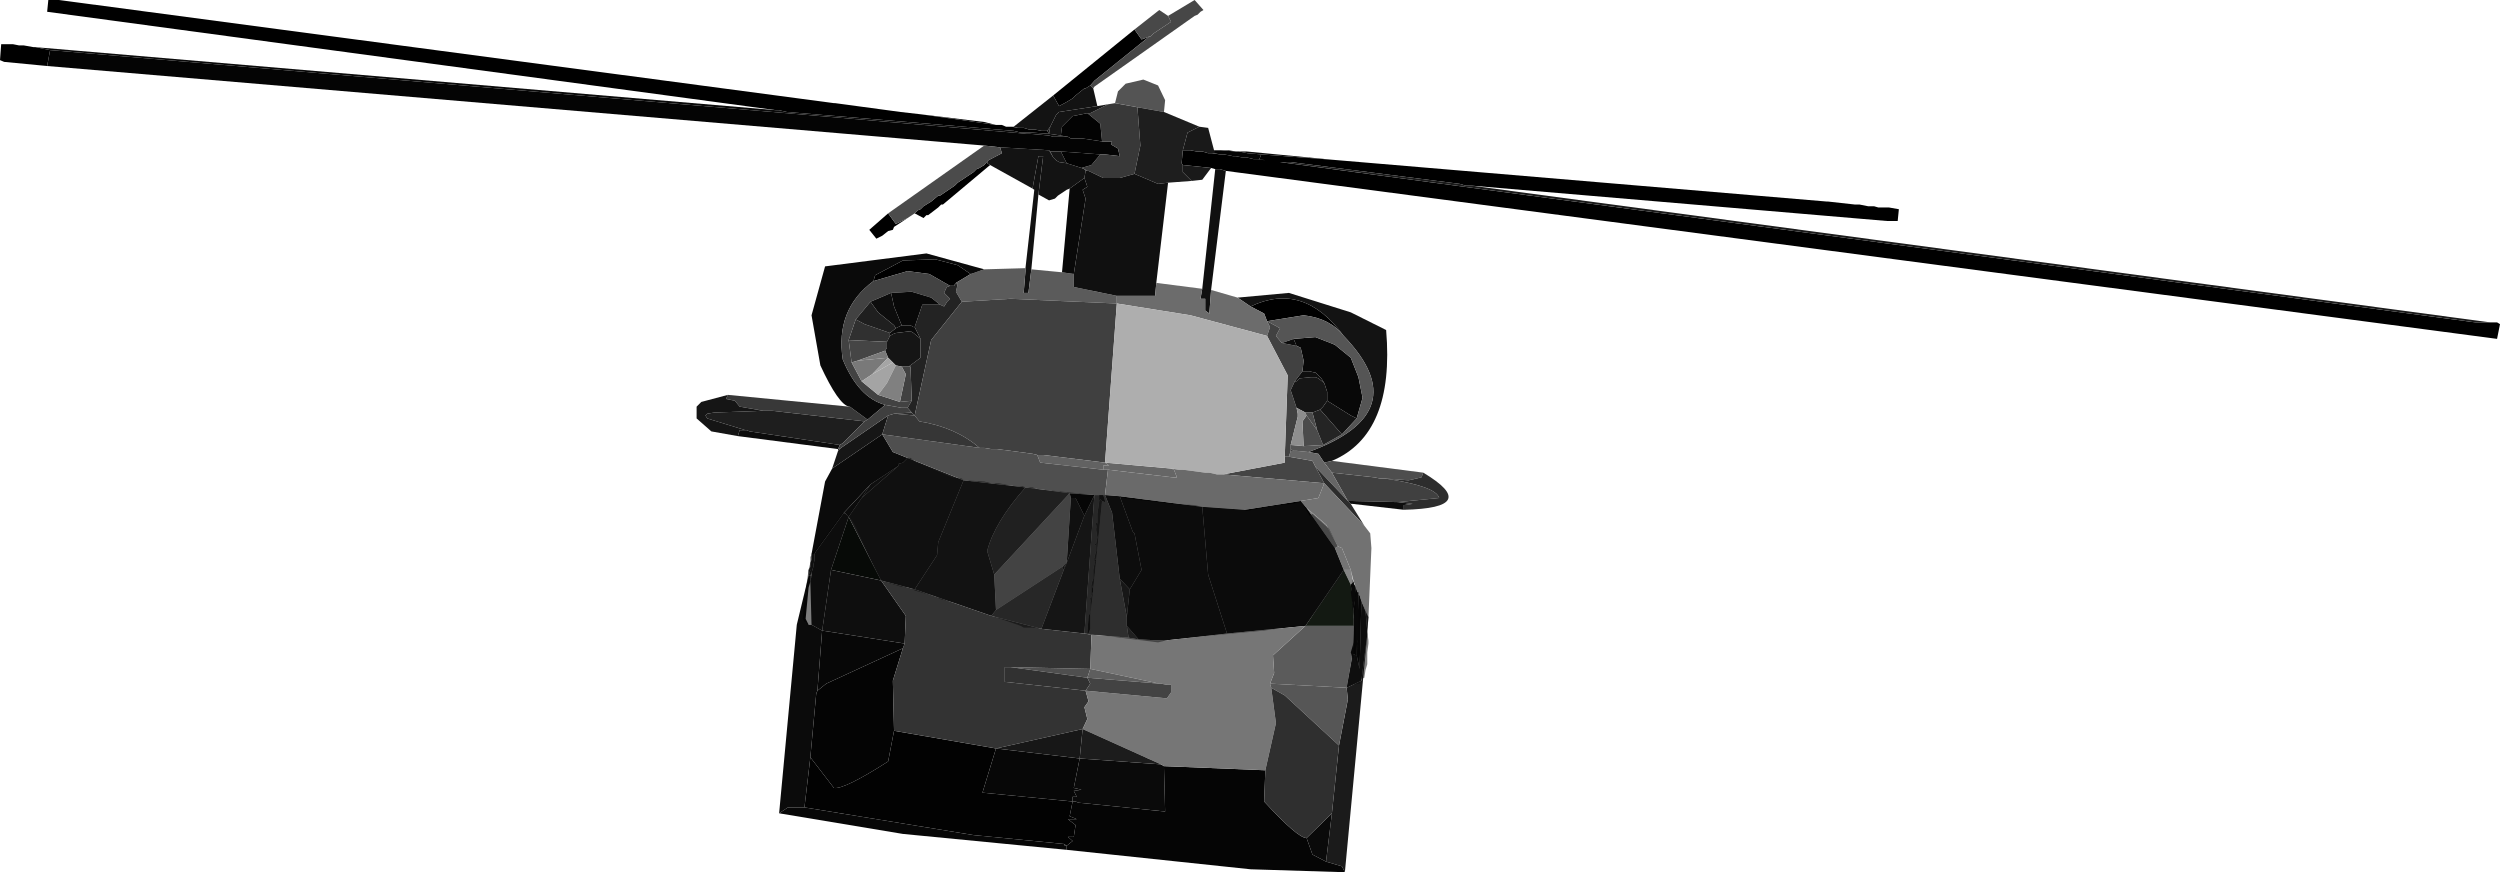 <?xml version="1.0" encoding="UTF-8" standalone="no"?>
<svg xmlns:xlink="http://www.w3.org/1999/xlink" height="74.0px" width="212.1px" xmlns="http://www.w3.org/2000/svg">
  <g transform="matrix(1.0, 0.0, 0.0, 1.0, 139.0, 51.5)">
    <path d="M-26.0 -37.95 L16.0 -34.4 16.1 -34.4 18.35 -34.15 18.75 -34.15 19.5 -34.0 20.0 -34.0 20.35 -33.9 21.25 -33.9 22.1 -33.75 22.0 -32.75 21.1 -32.75 -14.15 -35.75 -14.65 -35.75 -15.15 -35.9 -29.5 -37.75 -30.4 -37.75 71.0 -24.15 72.25 -24.15 72.85 -24.15 73.1 -24.0 72.85 -22.75 -35.0 -37.0 -35.5 -37.15 -35.9 -37.15 -36.25 -37.25 -38.65 -37.5 -38.75 -37.65 -38.65 -38.75 -38.0 -38.75 -37.5 -38.65 -37.0 -38.65 -36.5 -38.5 -36.15 -38.5 -35.5 -38.4 -35.15 -38.4 -34.4 -38.25 -34.15 -38.25 -33.65 -38.15 -33.25 -38.15 -32.65 -38.0 -32.25 -38.0 -31.65 -37.9 -32.15 -38.0 -32.0 -38.4 -26.0 -37.95 M-55.0 -37.5 L-59.0 -34.15 -59.15 -34.15 -59.4 -33.9 -60.25 -33.25 -60.4 -33.25 -60.65 -33.0 -61.4 -33.4 -61.15 -33.65 -60.9 -33.75 -60.65 -34.0 -60.0 -34.4 -59.4 -34.9 -59.25 -34.9 -58.0 -35.75 -57.75 -36.0 -56.4 -36.9 -56.15 -37.15 -55.9 -37.25 -55.5 -37.5 -55.15 -37.9 -55.25 -37.65 -55.0 -37.5 M-62.0 -33.0 L-63.15 -32.25 -63.25 -32.0 -63.65 -31.9 -64.15 -31.5 -64.65 -31.25 -65.25 -32.0 -63.65 -33.4 -63.0 -32.5 -62.0 -33.0 M-135.0 -45.9 L-138.65 -46.25 -139.0 -46.4 -138.9 -47.75 -137.9 -47.75 -137.4 -47.65 -137.0 -47.65 -136.15 -47.5 -136.0 -47.5 -134.75 -47.25 -135.0 -45.9 M-73.15 -42.15 L-135.0 -50.5 -134.9 -51.5 -134.0 -51.5 -68.25 -42.75 -68.15 -42.75 -62.6 -42.0 -60.85 -41.8 -54.5 -40.9 -54.0 -40.9 -53.65 -40.75 -53.15 -40.75 -52.65 -40.65 -52.15 -40.65 -51.65 -40.5 -51.15 -40.5 -50.65 -40.4 -50.15 -40.4 -50.0 -40.15 -51.4 -40.25 -52.4 -40.25 -53.0 -40.4 -72.25 -42.0 -72.9 -42.15 -73.15 -42.15 M-49.65 -43.4 L-42.75 -49.0 -42.15 -48.15 -41.5 -48.4 -46.15 -44.65 -46.5 -44.25 -46.9 -44.0 -47.0 -44.0 -47.75 -43.4 -48.0 -43.15 Q-48.55 -42.8 -49.15 -42.5 L-49.65 -43.4 M-25.0 -23.0 Q-26.15 -24.5 -28.4 -24.75 L-31.5 -24.25 -31.75 -24.9 -32.9 -25.5 Q-28.4 -27.65 -25.0 -23.0 M-58.0 -27.4 L-58.0 -27.25 -58.4 -27.25 -60.15 -28.25 -62.0 -28.5 -64.9 -27.65 -64.75 -28.15 -62.4 -29.4 -59.65 -29.5 -57.75 -29.0 -56.65 -28.25 -57.9 -27.5 -58.0 -27.4" fill="#000000" fill-rule="evenodd" stroke="none"/>
    <path d="M-60.85 -41.8 L-55.5 -41.15 -54.5 -40.9 -60.85 -41.8 M-53.15 -40.75 L-53.0 -40.75 -52.65 -40.65 -53.15 -40.75 M-48.25 -9.65 L-46.15 -9.5 -47.0 -7.75 -47.75 -9.25 -48.15 -9.25 -48.25 -9.65 M-44.0 -2.4 L-44.65 -8.0 -45.25 -9.5 -44.0 -9.4 -42.9 -6.4 -42.75 -6.25 -42.15 -3.15 -43.15 -1.5 -44.0 -2.4" fill="#060606" fill-rule="evenodd" stroke="none"/>
    <path d="M-39.9 -50.15 L-37.65 -51.5 -36.9 -50.65 -37.15 -50.5 -37.4 -50.25 -37.65 -50.15 -46.15 -44.15 -46.25 -44.0 -46.5 -44.25 -46.15 -44.65 -41.5 -48.4 -41.4 -48.4 -41.15 -48.65 -39.65 -49.65 -39.9 -50.15" fill="#474747" fill-rule="evenodd" stroke="none"/>
    <path d="M-42.75 -49.0 L-40.65 -50.65 -39.9 -50.15 -39.65 -49.65 -41.15 -48.65 -41.4 -48.4 -41.5 -48.4 -42.15 -48.15 -42.75 -49.0" fill="#484848" fill-rule="evenodd" stroke="none"/>
    <path d="M-34.0 -26.25 L-29.65 -26.65 -24.4 -25.0 -21.4 -23.5 Q-20.65 -14.65 -26.0 -12.4 L-26.65 -12.25 -27.15 -13.0 -28.0 -13.15 Q-18.75 -16.5 -25.0 -23.0 -28.4 -27.65 -32.9 -25.5 L-34.0 -26.25 M-51.4 -35.5 L-55.0 -37.5 -55.25 -37.65 -55.15 -37.9 -54.0 -38.5 -54.15 -39.0 -50.0 -38.75 -49.65 -38.15 -49.4 -37.9 -49.15 -37.75 -48.5 -37.65 -47.25 -37.25 -47.0 -37.15 -46.9 -37.0 -47.0 -36.4 -48.25 -35.5 -48.5 -35.4 -49.25 -34.9 -49.5 -34.65 -50.0 -34.5 -50.9 -35.0 -50.5 -38.25 -50.9 -38.25 -51.4 -35.5 M-53.0 -40.75 L-49.65 -43.4 -49.15 -42.5 Q-48.55 -42.8 -48.0 -43.15 L-47.75 -43.4 -47.0 -44.0 -46.9 -44.0 -46.5 -44.25 -46.25 -44.0 -45.9 -42.5 -49.15 -42.0 -49.4 -41.75 -49.9 -40.75 -50.15 -40.4 -50.65 -40.4 -51.15 -40.5 -51.65 -40.5 -52.15 -40.65 -52.65 -40.65 -53.0 -40.75 M-23.9 -16.0 L-25.15 -14.65 -27.0 -16.75 -26.75 -17.0 -26.4 -17.5 -24.4 -16.25 -23.9 -16.0" fill="#131313" fill-rule="evenodd" stroke="none"/>
    <path d="M-14.15 -35.75 L72.25 -24.15 71.0 -24.15 -30.4 -37.75 -29.5 -37.75 -15.15 -35.9 -14.65 -35.75 -14.15 -35.75 M-23.0 2.35 L-24.9 22.5 -25.15 22.0 -26.5 21.6 -26.0 17.5 -25.4 11.75 -24.65 7.85 -24.75 6.85 -23.5 6.25 -23.0 2.35 M-32.15 -38.0 L-31.65 -37.9 -32.25 -38.0 -32.15 -38.0 M-35.5 -38.4 L-36.15 -38.5 -36.0 -38.5 -35.5 -38.4 M-57.75 -27.4 L-58.0 -27.4 -57.9 -27.5 -57.75 -27.4 M-70.15 -2.9 L-70.0 -3.4 -70.0 -3.5 -69.9 -4.0 -69.9 -4.5 -69.75 -4.75 -67.4 -8.0 -67.25 -7.9 -67.0 -7.65 -68.5 -3.15 -69.25 2.0 -70.15 1.5 -70.25 -2.15 -70.15 -2.65 -70.15 -2.9 M-62.0 -12.65 L-57.25 -10.75 -59.4 -5.5 -59.5 -4.4 -61.4 -1.5 -64.25 -2.25 -67.0 -7.65 -65.9 -9.25 -62.75 -12.0 -62.75 -12.15 -62.4 -12.25 -62.0 -12.65 M-48.9 -3.4 L-48.75 -3.5 -48.65 -3.4 -48.9 -3.4 M-48.5 -3.75 L-48.15 -9.25 -47.75 -9.25 -47.0 -7.75 -48.5 -3.75 M-43.4 0.85 L-44.0 -2.4 -43.15 -1.5 -43.4 0.85" fill="#1b1b1b" fill-rule="evenodd" stroke="none"/>
    <path d="M-72.9 17.5 L-71.4 1.5 -70.4 -2.65 -70.25 -2.65 -70.25 -2.15 -70.4 -1.65 -70.65 1.0 -70.4 1.5 -70.15 1.5 -69.25 2.0 -69.65 7.1 -69.75 7.35 -70.25 12.75 -70.75 17.0 -72.15 17.0 -72.9 17.5 M-70.15 -4.5 L-69.0 -10.65 -68.4 -11.75 -64.15 -14.65 -63.25 -13.15 -62.0 -12.65 -62.4 -12.25 -62.75 -12.15 -62.75 -12.0 -65.15 -10.4 -67.4 -8.0 -69.75 -4.75 -69.9 -4.5 -70.15 -4.5 M-136.0 -47.5 L-73.15 -42.15 -72.9 -42.15 -72.25 -42.0 -53.0 -40.4 -52.4 -40.25 -51.4 -40.25 -50.0 -40.15 -49.0 -40.0 -48.4 -39.9 -49.65 -39.9 -50.0 -40.0 -51.65 -40.15 -51.9 -40.15 -134.75 -47.25 -136.0 -47.5 M-35.4 -38.75 L-34.75 -38.75 -34.15 -38.65 -35.4 -38.75 M-33.9 -38.65 L-33.25 -38.65 -26.0 -37.95 -32.0 -38.4 -33.15 -38.5 -33.9 -38.65" fill="#0b0b0b" fill-rule="evenodd" stroke="none"/>
    <path d="M-55.5 -39.15 L-135.0 -45.9 -134.75 -47.25 -51.9 -40.15 -51.65 -40.15 -50.0 -40.0 -49.65 -39.9 -48.4 -39.9 -48.15 -39.75 -47.15 -39.75 -45.5 -39.5 -44.65 -39.5 -44.75 -39.25 -44.15 -38.9 -44.0 -38.25 -45.25 -38.4 -45.65 -38.4 -49.0 -38.65 -49.9 -38.65 -50.0 -38.75 -54.15 -39.0 -55.5 -39.15 M-36.0 -38.75 L-35.4 -38.75 -34.15 -38.65 -33.9 -38.65 -33.15 -38.5 -32.0 -38.4 -32.15 -38.0 -32.25 -38.0 -32.65 -38.0 -33.25 -38.15 -33.65 -38.15 -34.15 -38.25 -34.4 -38.25 -35.15 -38.4 -35.5 -38.4 -36.0 -38.5 -36.0 -38.75 M-63.15 10.5 L-63.65 13.1 Q-67.4 15.5 -68.25 15.35 L-70.25 12.75 -69.75 7.35 -69.65 7.1 -68.9 6.5 -62.4 3.5 -63.25 6.25 -63.15 10.5" fill="#040404" fill-rule="evenodd" stroke="none"/>
    <path d="M-77.25 -18.0 L-66.95 -17.0 -66.9 -17.0 -65.4 -15.9 -65.65 -15.75 -73.5 -16.65 -74.25 -16.65 -76.25 -17.0 -76.65 -17.5 -77.4 -17.65 -77.25 -18.0 M-45.0 -42.65 L-44.4 -42.75 -42.5 -42.4 -42.25 -39.15 -42.75 -36.75 -44.0 -36.4 -45.4 -36.4 -46.65 -37.0 -46.75 -37.0 -47.0 -37.15 -47.25 -37.25 -46.4 -37.5 -45.65 -38.4 -45.25 -38.4 -44.0 -38.25 -44.15 -38.9 -44.75 -39.25 -44.65 -39.5 -45.5 -39.5 -45.65 -41.0 -46.75 -41.9 -46.5 -41.9 -45.0 -42.65" fill="#383838" fill-rule="evenodd" stroke="none"/>
    <path d="M-44.4 -42.75 L-44.15 -43.75 -43.5 -44.4 -42.0 -44.75 -40.75 -44.25 -40.15 -43.0 -40.25 -42.0 -42.5 -42.4 -44.4 -42.75" fill="#545454" fill-rule="evenodd" stroke="none"/>
    <path d="M-40.25 -42.0 L-37.25 -40.75 -38.25 -40.25 -38.65 -38.75 -38.75 -37.65 -38.65 -37.5 -38.65 -36.9 -37.9 -36.15 -39.9 -36.0 -40.75 -35.9 -42.75 -36.75 -42.25 -39.15 -42.5 -42.4 -40.25 -42.0 M-65.65 -15.75 L-67.5 -13.9 -67.75 -13.75 -75.4 -14.9 -75.65 -15.0 -75.75 -15.0 -79.0 -16.0 -79.15 -16.25 -79.0 -16.4 -78.4 -16.5 -74.25 -16.65 -73.5 -16.65 -65.65 -15.75 M-57.25 -10.75 L-52.0 -10.15 Q-54.65 -7.15 -55.25 -4.75 L-54.65 -2.75 -54.5 0.25 -54.9 0.75 -61.4 -1.5 -59.5 -4.4 -59.4 -5.5 -57.25 -10.75" fill="#1e1e1e" fill-rule="evenodd" stroke="none"/>
    <path d="M-45.9 -42.5 L-45.0 -42.65 -46.5 -41.9 -46.75 -41.9 -48.0 -41.65 -48.9 -40.75 -49.0 -40.0 -50.0 -40.15 -49.9 -40.75 -49.4 -41.75 -49.15 -42.0 -45.9 -42.5 M-49.65 -38.15 L-49.9 -38.65 -49.0 -38.65 -48.5 -37.65 -49.15 -37.75 -49.4 -37.9 -49.65 -38.15" fill="#141414" fill-rule="evenodd" stroke="none"/>
    <path d="M-49.9 -40.75 L-50.0 -40.15 -50.15 -40.4 -49.9 -40.75 M-50.0 -38.75 L-49.9 -38.65 -49.65 -38.15 -50.0 -38.75" fill="#1a1a1a" fill-rule="evenodd" stroke="none"/>
    <path d="M-48.4 -39.9 L-49.0 -40.0 -48.9 -40.75 -48.0 -41.65 -46.75 -41.9 -45.65 -41.0 -45.5 -39.5 -47.15 -39.75 -48.15 -39.75 -48.4 -39.9 M-45.65 -38.4 L-46.4 -37.5 -47.25 -37.25 -48.5 -37.65 -49.0 -38.65 -45.65 -38.4" fill="#030303" fill-rule="evenodd" stroke="none"/>
    <path d="M-61.4 -33.4 L-62.0 -33.0 -63.0 -32.5 -63.65 -33.4 -55.5 -39.15 -54.15 -39.0 -54.0 -38.5 -55.15 -37.9 -55.5 -37.5 -55.9 -37.25 -56.15 -37.15 -56.4 -36.9 -57.75 -36.0 -58.0 -35.75 -59.25 -34.9 -59.4 -34.9 -60.0 -34.4 -60.65 -34.0 -60.9 -33.75 -61.15 -33.65 -61.4 -33.4 M-26.75 -13.75 L-28.4 -13.65 -28.5 -15.75 -28.15 -16.25 -27.25 -15.0 -26.75 -13.75" fill="#4b4b4b" fill-rule="evenodd" stroke="none"/>
    <path d="M-37.25 -40.75 L-36.5 -40.65 -36.0 -38.75 -36.0 -38.5 -36.15 -38.5 -36.5 -38.5 -37.0 -38.65 -37.5 -38.65 -38.0 -38.75 -38.65 -38.75 -38.25 -40.25 -37.25 -40.75 M-38.65 -37.5 L-36.25 -37.25 -37.0 -36.25 -37.9 -36.15 -38.65 -36.9 -38.65 -37.5" fill="#191919" fill-rule="evenodd" stroke="none"/>
    <path d="M-52.0 -28.75 L-51.25 -35.4 -51.4 -35.5 -50.9 -38.25 -50.5 -38.25 -50.9 -35.0 -51.5 -28.65 -51.75 -26.65 -52.15 -26.65 -52.0 -28.5 -52.0 -28.75" fill="#111111" fill-rule="evenodd" stroke="none"/>
    <path d="M-55.5 -28.65 L-52.0 -28.75 -52.0 -28.5 -52.15 -26.65 -51.75 -26.65 -51.5 -28.65 -48.9 -28.4 -47.9 -28.25 -47.9 -27.15 -44.25 -26.4 -44.25 -25.75 -53.25 -26.15 -57.4 -25.9 -57.9 -26.75 -57.75 -27.4 -57.9 -27.5 -56.65 -28.25 -55.5 -28.65 M-24.2 3.3 L-24.25 3.85 -24.25 4.0 -24.75 6.85 -31.25 6.5 -30.9 5.6 -31.0 4.1 -28.25 1.6 -24.15 1.6 -24.2 3.3" fill="#5b5b5b" fill-rule="evenodd" stroke="none"/>
    <path d="M-47.0 -37.15 L-46.75 -37.0 -46.9 -37.0 -47.0 -37.15 M-63.5 -23.25 L-63.5 -23.0 -63.75 -22.5 -67.0 -22.65 -66.4 -24.4 -65.65 -24.0 -63.5 -23.25" fill="#303030" fill-rule="evenodd" stroke="none"/>
    <path d="M-35.0 -37.0 L-36.25 -26.9 -36.4 -24.9 -36.75 -25.15 -36.75 -26.15 -37.15 -26.15 -37.0 -27.0 -35.9 -37.15 -35.5 -37.15 -35.0 -37.0 M-46.75 -37.0 L-46.65 -37.0 -45.4 -36.4 -44.0 -36.4 -42.75 -36.75 -40.75 -35.9 -39.9 -36.0 -40.9 -27.5 -41.0 -26.4 -44.25 -26.4 -47.9 -27.15 -47.9 -28.25 -46.9 -34.65 -47.15 -35.4 -46.75 -35.65 -47.0 -36.4 -46.9 -37.0 -46.75 -37.0" fill="#101010" fill-rule="evenodd" stroke="none"/>
    <path d="M-48.9 -28.4 L-48.25 -35.5 -47.0 -36.4 -46.75 -35.65 -47.15 -35.4 -46.9 -34.65 -47.9 -28.25 -48.9 -28.4" fill="#090909" fill-rule="evenodd" stroke="none"/>
    <path d="M-36.25 -26.9 L-34.0 -26.25 -32.9 -25.5 -31.75 -24.9 -31.5 -24.25 -31.25 -23.75 -31.5 -23.0 -38.0 -24.75 -44.25 -25.75 -44.25 -26.4 -41.0 -26.4 -40.9 -27.5 -37.0 -27.0 -37.15 -26.15 -36.75 -26.15 -36.75 -25.15 -36.4 -24.9 -36.25 -26.9" fill="#6c6c6c" fill-rule="evenodd" stroke="none"/>
    <path d="M-66.95 -17.0 Q-67.85 -17.15 -69.4 -20.5 L-70.15 -24.75 -69.0 -28.9 -60.4 -30.0 -55.5 -28.65 -56.65 -28.25 -57.75 -29.0 -59.65 -29.5 -62.4 -29.4 -64.75 -28.15 -64.9 -27.65 Q-68.15 -25.25 -67.5 -21.0 -66.15 -17.75 -63.9 -17.15 L-65.4 -15.9 -66.9 -17.0 -66.95 -17.0 M-26.0 17.5 L-26.5 21.6 -27.65 21.0 -28.15 19.6 -26.0 17.5 M-61.4 -23.75 L-60.9 -22.75 -61.5 -23.25 -61.75 -23.4 -63.0 -23.25 -63.25 -23.15 -63.5 -23.0 -63.5 -23.25 -63.0 -23.65 -62.5 -23.9 -61.75 -23.9 -61.5 -23.75 -61.4 -23.75 M-40.5 13.35 L-40.25 13.5 -40.15 17.35 -47.5 16.6 -47.75 16.5 -48.0 16.5 -48.0 16.1 -47.65 16.1 -47.9 15.6 -47.25 15.5 -47.9 15.35 -47.4 12.85 -40.5 13.35" fill="#0a0a0a" fill-rule="evenodd" stroke="none"/>
    <path d="M-58.4 -27.25 L-58.65 -27.15 -58.75 -27.0 -58.9 -26.65 -58.4 -26.15 -58.65 -25.9 -58.9 -25.5 -59.25 -25.65 -60.0 -26.25 -61.65 -26.75 -63.4 -26.65 -65.15 -25.9 -66.4 -24.4 -67.0 -22.65 -66.75 -20.75 -65.9 -19.15 -64.5 -18.0 -62.65 -17.4 -61.65 -17.5 -62.0 -16.9 -62.5 -16.9 -63.9 -17.15 Q-66.15 -17.75 -67.5 -21.0 -68.15 -25.25 -64.9 -27.65 L-62.0 -28.5 -60.15 -28.25 -58.4 -27.25" fill="#424242" fill-rule="evenodd" stroke="none"/>
    <path d="M-58.0 -27.4 L-57.75 -27.4 -57.9 -26.75 -57.4 -25.9 -60.0 -22.65 -61.4 -16.25 -61.65 -16.5 -62.0 -16.9 -61.65 -17.5 -61.75 -20.4 -61.9 -20.4 -60.9 -21.15 -60.9 -22.75 -61.4 -23.75 -60.75 -25.65 -59.25 -25.65 -58.9 -25.5 -58.65 -25.9 -58.4 -26.15 -58.9 -26.65 -58.75 -27.0 -58.65 -27.15 -58.4 -27.25 -58.0 -27.25 -58.0 -27.4" fill="#232323" fill-rule="evenodd" stroke="none"/>
    <path d="M-29.25 -22.75 L-27.4 -22.9 -25.75 -22.25 -24.4 -21.15 -23.75 -19.5 -23.4 -17.75 -23.9 -16.0 -24.4 -16.25 -26.4 -17.5 -26.4 -18.25 -26.65 -19.0 -26.9 -19.4 -27.4 -19.9 -27.5 -19.9 -27.9 -20.0 -28.5 -20.0 -28.4 -20.9 -28.65 -22.0 -29.0 -22.15 -29.25 -22.75 M-59.25 -25.65 L-60.75 -25.65 -61.4 -23.75 -61.5 -23.75 -61.75 -23.9 -62.5 -23.9 -63.15 -25.5 -63.4 -26.65 -61.65 -26.75 -60.0 -26.25 -59.25 -25.65" fill="#080808" fill-rule="evenodd" stroke="none"/>
    <path d="M-63.4 -26.65 L-63.15 -25.5 -62.5 -23.9 -63.0 -23.65 -63.15 -23.9 -64.5 -25.0 -65.15 -25.9 -63.4 -26.65" fill="#0d0d0d" fill-rule="evenodd" stroke="none"/>
    <path d="M-65.15 -25.9 L-64.5 -25.0 -63.15 -23.9 -63.0 -23.65 -63.5 -23.25 -65.65 -24.0 -66.4 -24.4 -65.15 -25.9" fill="#1f1f1f" fill-rule="evenodd" stroke="none"/>
    <path d="M-39.65 -11.75 L-38.9 -11.65 -39.4 -11.65 -39.65 -11.75 M-35.25 -11.25 L-30.0 -12.25 -30.0 -12.75 -29.65 -12.75 -27.65 -12.4 -27.4 -11.9 -26.65 -10.5 -35.25 -11.25 M-66.25 -20.9 L-66.75 -20.75 -67.0 -22.65 -63.75 -22.5 -63.75 -22.0 -63.9 -21.75 -66.25 -20.9" fill="#454545" fill-rule="evenodd" stroke="none"/>
    <path d="M-23.0 2.05 L-23.0 2.1 -23.0 2.35 -23.5 6.25 -24.75 6.85 -24.25 4.0 -23.9 4.1 -23.65 5.25 -23.5 -0.5 -23.15 0.35 -23.0 2.05 M-76.4 -14.5 L-78.65 -14.9 -79.9 -16.0 -79.9 -17.0 -79.5 -17.4 -77.25 -18.0 -77.4 -17.65 -76.65 -17.5 -76.25 -17.0 -74.25 -16.65 -78.4 -16.5 -79.0 -16.4 -79.15 -16.25 -79.0 -16.0 -75.75 -15.0 -76.25 -15.0 -76.4 -14.5 M-60.9 -22.75 L-60.9 -21.15 -61.9 -20.4 -62.5 -20.4 -63.0 -20.5 -63.25 -20.75 -63.65 -21.15 -63.9 -21.75 -63.75 -22.0 -63.75 -22.5 -63.5 -23.0 -63.25 -23.15 -63.0 -23.25 -61.75 -23.4 -61.5 -23.25 -60.9 -22.75" fill="#151515" fill-rule="evenodd" stroke="none"/>
    <path d="M-44.25 -25.75 L-45.25 -12.25 -50.5 -12.9 -51.0 -12.9 -51.4 -13.0 -54.4 -13.4 -54.9 -13.4 -55.5 -13.5 -55.9 -13.5 Q-57.9 -15.25 -61.0 -15.75 L-61.4 -16.25 -60.0 -22.65 -57.4 -25.9 -53.25 -26.15 -44.25 -25.75 M-20.4 -8.9 L-24.65 -9.0 -26.0 -11.4 -22.4 -11.0 -21.9 -10.9 -21.5 -10.9 Q-17.15 -10.25 -16.9 -9.25 L-20.4 -8.9" fill="#404040" fill-rule="evenodd" stroke="none"/>
    <path d="M-26.0 -12.4 L-18.25 -11.4 -18.4 -11.0 -19.5 -10.75 -21.5 -10.9 -21.9 -10.9 -22.4 -11.0 -26.0 -11.4 -26.65 -12.25 -26.0 -12.4" fill="#4e4e4e" fill-rule="evenodd" stroke="none"/>
    <path d="M-29.25 -13.25 L-29.0 -13.25 -28.0 -13.15 -27.15 -13.0 -26.65 -12.25 -26.0 -11.4 -24.65 -9.0 -27.4 -11.9 -27.65 -12.4 -29.65 -12.75 -29.5 -13.25 -29.25 -13.25 M-45.25 -12.25 L-39.65 -11.75 -39.4 -11.65 -39.15 -11.0 -39.5 -11.0 -45.0 -11.65 -45.4 -11.65 -45.4 -12.0 -44.9 -12.0 -45.25 -12.25" fill="#666666" fill-rule="evenodd" stroke="none"/>
    <path d="M-23.9 -16.0 L-23.4 -17.75 -23.75 -19.5 -24.4 -21.15 -25.75 -22.25 -27.4 -22.9 -29.25 -22.75 -30.25 -22.4 -30.75 -23.0 -30.4 -23.65 -31.5 -24.25 -28.4 -24.75 Q-26.15 -24.5 -25.0 -23.0 -18.75 -16.5 -28.0 -13.15 L-29.0 -13.25 -29.25 -13.25 -29.5 -13.4 -29.5 -13.75 -28.4 -13.65 -26.75 -13.75 -25.15 -14.65 -23.9 -16.0" fill="#555555" fill-rule="evenodd" stroke="none"/>
    <path d="M-29.5 -13.75 L-29.5 -13.4 -29.5 -13.25 -29.65 -12.75 -30.0 -12.75 -29.75 -19.65 -31.5 -23.0 -31.25 -23.75 -31.5 -24.25 -30.4 -23.65 -30.75 -23.0 -30.25 -22.4 -29.0 -22.15 -28.65 -22.0 -28.4 -20.9 -28.5 -20.0 -29.15 -19.15 -29.5 -18.4 -29.0 -16.9 -28.9 -16.4 -28.9 -16.15 -29.5 -13.75 M-61.9 -20.4 L-61.75 -20.4 -61.65 -17.5 -62.65 -17.4 -62.15 -19.75 -62.5 -20.4 -61.9 -20.4" fill="#414141" fill-rule="evenodd" stroke="none"/>
    <path d="M-19.9 -8.25 L-24.25 -8.75 -24.4 -8.75 -24.65 -9.0 -20.4 -8.9 -19.15 -8.75 -19.9 -8.65 -19.9 -8.25 M-67.9 -13.4 L-76.4 -14.5 -76.25 -15.0 -75.75 -15.0 -75.65 -15.0 -75.4 -14.9 -67.75 -13.75 -67.9 -13.4 M-30.25 -22.4 L-29.25 -22.75 -29.0 -22.15 -30.25 -22.4 M-67.0 -7.65 L-67.25 -7.9 -67.4 -8.0 -65.15 -10.4 -65.9 -9.25 -67.0 -7.65" fill="#0c0c0c" fill-rule="evenodd" stroke="none"/>
    <path d="M-68.4 -11.75 L-67.9 -13.25 -67.65 -13.5 -63.65 -16.25 -64.15 -14.65 -68.4 -11.75 M-26.65 -19.0 L-26.4 -18.25 -26.4 -17.5 -26.75 -17.0 -27.0 -16.75 -27.65 -16.5 -28.25 -16.5 -29.0 -16.9 -29.5 -18.4 -29.15 -19.15 -29.0 -19.15 -28.75 -19.4 -27.75 -19.5 -27.4 -19.5 -27.15 -19.4 -26.65 -19.0" fill="#161616" fill-rule="evenodd" stroke="none"/>
    <path d="M-28.5 -20.0 L-27.9 -20.0 -27.5 -19.9 -27.4 -19.9 -26.9 -19.4 -26.65 -19.0 -27.15 -19.4 -27.4 -19.5 -27.75 -19.5 -28.75 -19.4 -29.0 -19.15 -29.15 -19.15 -28.5 -20.0" fill="#0f0f0f" fill-rule="evenodd" stroke="none"/>
    <path d="M-31.5 -23.0 L-29.75 -19.65 -30.0 -12.75 -30.0 -12.25 -35.25 -11.25 -35.75 -11.25 -36.4 -11.4 -36.75 -11.4 -38.65 -11.65 -38.9 -11.65 -39.65 -11.75 -45.25 -12.25 -44.25 -25.75 -38.0 -24.75 -31.5 -23.0" fill="#aeaeae" fill-rule="evenodd" stroke="none"/>
    <path d="M-51.0 -12.9 L-50.5 -12.9 -45.25 -12.25 -44.9 -12.0 -45.4 -12.0 -45.4 -11.65 -50.75 -12.25 -51.0 -12.9" fill="#626262" fill-rule="evenodd" stroke="none"/>
    <path d="M-55.9 -13.5 L-55.5 -13.5 -54.9 -13.4 -54.4 -13.4 -51.4 -13.0 -51.0 -12.9 -50.75 -12.25 -45.4 -11.65 -45.0 -11.65 -45.25 -9.5 -46.15 -9.5 -48.25 -9.65 -52.0 -10.15 -57.25 -10.75 -62.0 -12.65 -63.25 -13.15 -64.15 -14.65 -55.9 -13.5 M-46.75 6.0 L-53.25 5.1 -46.5 5.25 -46.75 6.0" fill="#4f4f4f" fill-rule="evenodd" stroke="none"/>
    <path d="M-64.15 -14.65 L-63.65 -16.25 -63.15 -16.4 -61.4 -16.25 -61.0 -15.75 Q-57.9 -15.25 -55.9 -13.5 L-64.15 -14.65" fill="#363636" fill-rule="evenodd" stroke="none"/>
    <path d="M-66.25 -20.9 L-63.9 -21.75 -63.65 -21.15 -66.25 -20.9" fill="#7a7a7a" fill-rule="evenodd" stroke="none"/>
    <path d="M-66.75 -20.75 L-66.25 -20.9 -63.65 -21.15 -65.0 -19.75 -65.9 -19.15 -66.75 -20.75" fill="#797979" fill-rule="evenodd" stroke="none"/>
    <path d="M-65.0 -19.75 L-63.65 -21.15 -63.25 -20.75 -65.0 -19.75" fill="#a5a5a5" fill-rule="evenodd" stroke="none"/>
    <path d="M-63.25 -20.75 L-63.0 -20.5 -63.75 -19.0 -64.5 -18.0 -65.9 -19.15 -65.0 -19.75 -63.25 -20.75" fill="#a4a4a4" fill-rule="evenodd" stroke="none"/>
    <path d="M-28.15 -8.4 L-26.5 -7.0 -25.5 -5.15 -25.75 -5.0 -28.15 -8.4 M-63.0 -20.5 L-62.5 -20.4 -62.15 -19.75 -62.65 -17.4 -64.5 -18.0 -63.75 -19.0 -63.0 -20.5" fill="#808080" fill-rule="evenodd" stroke="none"/>
    <path d="M-28.4 -13.65 L-29.5 -13.75 -28.9 -16.15 -28.9 -16.4 -29.0 -16.9 -28.25 -16.5 -28.15 -16.25 -28.5 -15.75 -28.4 -13.65" fill="#8e8e8e" fill-rule="evenodd" stroke="none"/>
    <path d="M-29.5 -13.4 L-29.25 -13.25 -29.5 -13.25 -29.5 -13.4" fill="#2b2b2b" fill-rule="evenodd" stroke="none"/>
    <path d="M-62.0 -16.9 L-61.65 -16.5 -63.15 -16.4 -63.65 -16.25 -67.65 -13.5 -67.9 -13.4 -67.75 -13.75 -67.5 -13.9 -65.65 -15.75 -65.4 -15.9 -63.9 -17.15 -62.5 -16.9 -62.0 -16.9" fill="#3f3f3f" fill-rule="evenodd" stroke="none"/>
    <path d="M-18.25 -11.4 Q-13.25 -8.4 -19.9 -8.25 L-19.9 -8.65 -19.15 -8.75 -20.4 -8.9 -16.9 -9.25 Q-17.15 -10.25 -21.5 -10.9 L-19.5 -10.75 -18.4 -11.0 -18.25 -11.4 M-61.65 -16.5 L-61.4 -16.25 -63.15 -16.4 -61.65 -16.5" fill="#2d2d2d" fill-rule="evenodd" stroke="none"/>
    <path d="M-67.9 -13.25 L-67.9 -13.4 -67.65 -13.5 -67.9 -13.25" fill="#212121" fill-rule="evenodd" stroke="none"/>
    <path d="M-25.15 -14.65 L-26.75 -13.75 -27.25 -15.0 -27.65 -16.5 -27.0 -16.75 -25.15 -14.65" fill="#242424" fill-rule="evenodd" stroke="none"/>
    <path d="M-27.65 -16.5 L-27.25 -15.0 -28.15 -16.25 -28.25 -16.5 -27.65 -16.5" fill="#4c4c4c" fill-rule="evenodd" stroke="none"/>
    <path d="M-62.75 -12.0 L-65.9 -9.25 -65.15 -10.4 -62.75 -12.0" fill="#181818" fill-rule="evenodd" stroke="none"/>
    <path d="M-70.4 -3.15 L-70.25 -3.4 -70.25 -3.75 -70.15 -4.0 -70.15 -4.5 -69.9 -4.5 -69.9 -4.0 -70.0 -3.5 -70.0 -3.4 -70.15 -2.9 -70.25 -2.65 -70.4 -2.65 -70.25 -3.15 -70.4 -3.15 M-70.15 -2.65 L-70.25 -2.15 -70.25 -2.65 -70.15 -2.65" fill="#202020" fill-rule="evenodd" stroke="none"/>
    <path d="M-24.4 -8.75 L-23.25 -6.9 -26.65 -10.5 -27.4 -11.9 -24.65 -9.0 -24.4 -8.75 M-43.25 2.6 L-43.4 1.6 -42.4 2.75 -43.25 2.6" fill="#2c2c2c" fill-rule="evenodd" stroke="none"/>
    <path d="M-38.9 -11.65 L-38.65 -11.65 -36.75 -11.4 -36.4 -11.4 -35.75 -11.25 -35.25 -11.25 -26.65 -10.5 -27.15 -9.25 -28.65 -9.0 -33.4 -8.25 -37.0 -8.5 -44.0 -9.4 -45.25 -9.5 -45.0 -11.65 -39.5 -11.0 -39.15 -11.0 -39.4 -11.65 -38.9 -11.65" fill="#6a6a6a" fill-rule="evenodd" stroke="none"/>
    <path d="M-23.25 -6.9 L-22.75 -6.25 -22.65 -5.0 -22.9 0.85 -23.15 0.35 -23.5 -0.5 -23.65 -1.0 -23.75 -1.0 -24.0 -1.75 -24.15 -2.15 -24.4 -3.15 -25.15 -5.0 -25.5 -5.15 -26.5 -7.0 -28.15 -8.4 -28.65 -9.0 -27.15 -9.25 -26.65 -10.5 -23.25 -6.9" fill="#727272" fill-rule="evenodd" stroke="none"/>
    <path d="M-28.65 -9.0 L-28.15 -8.4 -25.75 -5.0 -25.0 -3.15 -28.25 1.6 -34.9 2.25 -36.5 -2.75 -37.0 -8.5 -33.4 -8.25 -28.65 -9.0 M-24.0 -1.75 L-23.75 -1.0 -23.9 4.1 -24.25 4.0 -24.2 3.3 -24.15 1.6 -24.15 0.25 -24.4 -1.9 -24.15 -2.15 -24.15 0.25 -24.0 -1.75 M-48.5 20.25 L-48.75 20.1 -56.4 19.35 -70.75 17.0 -70.25 12.75 -68.25 15.35 Q-67.4 15.5 -63.65 13.1 L-63.15 10.5 -54.5 12.0 -55.65 15.75 -48.0 16.5 -48.25 17.75 -47.65 18.0 -48.4 18.0 -47.75 18.5 -47.9 19.5 -48.4 19.5 -48.0 19.85 -48.5 20.25" fill="#020202" fill-rule="evenodd" stroke="none"/>
    <path d="M-24.9 22.5 L-32.9 22.25 -48.5 20.6 -48.5 20.25 -48.0 19.85 -48.4 19.5 -47.9 19.5 -47.75 18.5 -48.4 18.0 -47.65 18.0 -48.25 17.75 -48.0 16.5 -47.75 16.5 -47.5 16.6 -40.15 17.35 -40.25 13.5 -31.65 13.85 -31.75 16.5 Q-28.9 19.6 -28.15 19.6 L-27.65 21.0 -26.5 21.6 -25.15 22.0 -24.9 22.5 M-23.75 -1.0 L-23.65 -1.0 -23.5 -0.5 -23.65 5.25 -23.9 4.1 -23.75 -1.0 M-37.0 -8.5 L-36.5 -2.75 -34.9 2.25 -40.25 2.85 -42.4 2.75 -43.4 1.6 -43.4 0.85 -43.15 -1.5 -42.15 -3.15 -42.75 -6.25 -42.9 -6.4 -44.0 -9.4 -37.0 -8.5" fill="#050505" fill-rule="evenodd" stroke="none"/>
    <path d="M-52.0 -10.15 L-48.25 -9.65 -54.65 -2.75 -55.25 -4.75 Q-54.65 -7.15 -52.0 -10.15" fill="#3b3b3b" fill-rule="evenodd" stroke="none"/>
    <path d="M-48.25 -9.65 L-48.15 -9.25 -48.5 -3.75 -48.75 -3.5 -48.9 -3.4 -54.5 0.25 -54.65 -2.75 -48.25 -9.65" fill="#828282" fill-rule="evenodd" stroke="none"/>
    <path d="M-47.0 -7.75 L-46.15 -9.5 -47.0 2.25 -50.65 1.85 -48.75 -3.15 -48.65 -3.4 -48.5 -3.75 -47.0 -7.75" fill="#252525" fill-rule="evenodd" stroke="none"/>
    <path d="M-46.15 -9.5 L-45.25 -9.5 -44.65 -8.0 -44.0 -2.4 -43.4 0.85 -43.4 1.6 -43.25 2.6 -46.4 2.35 -47.0 2.25 -46.15 -9.5 M-54.5 0.25 L-48.9 -3.4 -48.75 -3.15 -50.65 1.85 -54.9 0.75 -54.5 0.25" fill="#4a4a4a" fill-rule="evenodd" stroke="none"/>
    <path d="M-25.5 -5.15 L-25.15 -5.0 -24.4 -3.15 -25.0 -3.15 -25.75 -5.0 -25.5 -5.15" fill="#747474" fill-rule="evenodd" stroke="none"/>
    <path d="M-70.4 -2.65 L-70.4 -3.15 -70.25 -3.15 -70.4 -2.65 M-48.75 -3.5 L-48.5 -3.75 -48.65 -3.4 -48.75 -3.15 -48.9 -3.4 -48.65 -3.4 -48.75 -3.5" fill="#1d1d1d" fill-rule="evenodd" stroke="none"/>
    <path d="M-68.5 -3.15 L-67.0 -7.65 -64.25 -2.25 -68.5 -3.15" fill="#070a07" fill-rule="evenodd" stroke="none"/>
    <path d="M-69.25 2.0 L-68.5 -3.15 -64.25 -2.25 -62.15 0.75 -62.25 3.1 -69.25 2.0" fill="#0e0e0e" fill-rule="evenodd" stroke="none"/>
    <path d="M-28.25 1.6 L-25.0 -3.15 -24.4 -1.9 -24.15 0.25 -24.15 1.6 -28.25 1.6" fill="#131912" fill-rule="evenodd" stroke="none"/>
    <path d="M-64.25 -2.25 L-61.4 -1.5 -54.9 0.75 -50.65 1.85 -47.0 2.25 -46.4 2.35 -46.5 5.25 -53.25 5.1 -53.75 5.1 -53.75 6.35 -46.9 7.1 -46.65 8.0 -47.0 8.5 -46.75 9.5 -47.15 10.35 -54.5 12.0 -63.15 10.5 -63.25 6.25 -62.4 3.5 -62.25 3.1 -62.15 0.75 -64.25 -2.25" fill="#333333" fill-rule="evenodd" stroke="none"/>
    <path d="M-48.5 20.6 L-62.4 19.25 -72.9 17.5 -72.15 17.0 -70.75 17.0 -56.4 19.35 -48.75 20.1 -48.65 20.25 -48.5 20.25 -48.5 20.6 M-48.0 16.5 L-55.65 15.75 -54.5 12.0 -47.4 12.85 -47.9 15.35 -47.25 15.5 -47.9 15.6 -47.65 16.1 -48.0 16.1 -48.0 16.5 M-62.25 3.1 L-62.4 3.5 -68.9 6.5 -69.65 7.1 -69.25 2.0 -62.25 3.1" fill="#070707" fill-rule="evenodd" stroke="none"/>
    <path d="M-22.9 0.85 L-23.0 2.05 -23.15 0.35 -22.9 0.85" fill="#272727" fill-rule="evenodd" stroke="none"/>
    <path d="M-34.9 2.25 L-28.25 1.6 -31.0 4.1 -30.9 5.6 -31.25 6.5 -31.15 6.85 -30.75 9.85 -31.65 13.85 -40.25 13.5 -40.5 13.35 -47.15 10.35 -46.75 9.5 -47.0 8.5 -46.65 8.0 -46.9 7.1 -40.0 7.75 -39.65 7.25 -39.65 6.6 -40.0 6.6 -40.5 6.5 -40.65 6.5 -46.5 5.25 -46.4 2.35 -43.25 2.6 -42.4 2.75 -40.25 2.85 -34.9 2.25" fill="#767676" fill-rule="evenodd" stroke="none"/>
    <path d="M-31.25 6.5 L-24.75 6.85 -24.65 7.85 -25.4 11.75 -30.0 7.5 -31.15 6.85 -31.25 6.5" fill="#565656" fill-rule="evenodd" stroke="none"/>
    <path d="M-25.4 11.75 L-26.0 17.5 -28.15 19.6 Q-28.9 19.6 -31.75 16.5 L-31.65 13.85 -30.75 9.85 -31.15 6.85 -30.0 7.5 -25.4 11.75" fill="#2f2f2f" fill-rule="evenodd" stroke="none"/>
    <path d="M-47.15 10.35 L-40.5 13.35 -47.4 12.85 -47.15 10.35" fill="#1c1c1c" fill-rule="evenodd" stroke="none"/>
    <path d="M-46.75 6.0 L-46.5 6.5 -46.9 7.1 -53.75 6.35 -53.75 5.1 -53.25 5.1 -46.75 6.0" fill="#313131" fill-rule="evenodd" stroke="none"/>
    <path d="M-40.65 6.5 L-46.75 6.0 -46.5 5.25 -40.65 6.5" fill="#5e5e5e" fill-rule="evenodd" stroke="none"/>
    <path d="M-46.9 7.1 L-46.5 6.5 -46.75 6.0 -40.65 6.5 -40.5 6.5 -40.0 6.6 -39.65 6.6 -39.65 7.25 -40.0 7.75 -46.9 7.1" fill="#434343" fill-rule="evenodd" stroke="none"/>
    <path d="M-47.4 12.85 L-54.5 12.0 -47.15 10.35 -47.4 12.85" fill="#171717" fill-rule="evenodd" stroke="none"/>
    <path d="M-48.5 20.25 L-48.65 20.25 -48.75 20.1 -48.5 20.25" fill="#121212" fill-rule="evenodd" stroke="none"/>
    <path d="M-46.75 2.25 L-51.4 1.75 -52.15 1.75 -52.4 1.6 -58.15 -0.4 -59.15 -0.65 -59.65 -0.9 -61.4 -1.4 -61.5 -1.5 -61.9 -1.65 -62.65 -1.75 -64.25 -2.25 -64.4 -2.4 -66.5 -7.0 -66.75 -7.4 -67.0 -7.65 -67.0 -7.75 -65.75 -9.65 -65.15 -10.4 -62.15 -12.65 -61.75 -12.65 -61.25 -12.25 -60.9 -12.15 -58.25 -11.0 -57.4 -10.9 -57.25 -10.75 -55.5 -10.65 -54.9 -10.5 -54.25 -10.5 -53.0 -10.25 -52.25 -10.25 -52.0 -10.15 -51.4 -10.15 -51.0 -10.0 -46.15 -9.5 -45.75 -9.5 -45.75 -9.0 -45.75 -8.9 -45.9 -7.9 -45.9 -7.15 -46.0 -7.15 -46.0 -6.65 -46.0 -6.5 -45.9 -5.9 -46.0 -5.4 -46.15 -5.25 -46.0 -5.25 -46.0 -4.75 -46.15 -4.25 -46.15 -3.9 -46.15 -3.65 -46.25 -3.15 -46.25 -2.4 -46.4 -2.0 -46.4 -0.9 -46.5 -0.75 -46.5 -0.4 -46.5 0.5 -46.65 0.75 -46.65 0.85 -46.75 2.25" fill="#060606" fill-opacity="0.51" fill-rule="evenodd" stroke="none"/>
    <path d="M-46.65 2.25 L-46.75 2.25 -46.65 0.85 -46.65 0.75 -46.5 0.5 -46.5 0.75 -46.5 1.85 -46.65 2.25 M-45.75 -9.5 L-45.4 -9.5 -45.25 -9.0 -45.25 -8.9 -45.5 -9.0 -45.65 -9.15 -45.75 -9.0 -45.75 -9.5 M-46.25 -1.5 L-46.25 -1.35 -46.4 -0.9 -46.5 -0.4 -46.5 -0.75 -46.4 -0.9 -46.4 -2.0 -46.25 -1.5 M-46.0 -6.65 L-46.0 -7.15 -45.9 -7.15 -46.0 -6.65 M-46.0 -5.4 L-46.0 -5.25 -46.15 -5.25 -46.0 -5.4 M-46.15 -4.25 L-46.0 -3.9 -46.15 -3.9 -46.15 -4.25" fill="#0f0f0f" fill-rule="evenodd" stroke="none"/>
    <path d="M-45.5 -9.0 L-46.0 -3.9 -46.25 -1.5 -46.4 -2.0 -46.25 -2.4 -46.25 -3.15 -46.15 -3.65 -46.15 -3.9 -46.0 -3.9 -46.15 -4.25 -46.0 -4.75 -46.0 -5.25 -46.0 -5.4 -45.9 -5.9 -46.0 -6.5 -46.0 -6.65 -45.9 -7.15 -45.9 -7.9 -45.75 -8.9 -45.75 -9.0 -45.65 -9.15 -45.5 -9.0 M-46.25 -1.35 L-46.5 0.75 -46.5 0.5 -46.5 -0.4 -46.4 -0.9 -46.25 -1.35" fill="#171717" fill-rule="evenodd" stroke="none"/>
    <path d="M-45.4 -9.5 L-45.15 -9.5 -44.0 -9.4 -43.75 -9.25 -39.65 -8.75 -37.65 -8.65 -37.0 -8.5 -33.5 -8.25 -33.25 -8.15 -30.65 -8.65 -29.4 -8.75 -28.75 -8.9 -28.75 -9.0 -28.4 -8.65 -27.9 -7.75 -27.65 -7.9 -26.25 -6.65 -25.5 -5.15 -25.75 -5.0 -25.0 -3.15 -25.0 -2.9 -25.4 -2.25 -25.5 -2.15 -25.75 -1.75 -25.9 -1.65 -26.15 -1.25 -26.25 -1.15 -26.5 -0.75 -26.65 -0.65 -27.5 0.6 -27.75 0.85 -28.25 1.6 -29.0 1.6 -31.75 2.0 -39.75 2.75 -40.75 3.0 -46.0 2.35 -46.5 2.35 -46.65 2.25 -46.5 1.85 -46.5 0.75 -46.25 -1.35 -46.25 -1.5 -46.0 -3.9 -45.5 -9.0 -45.25 -8.9 -45.25 -9.0 -45.4 -9.5" fill="#141414" fill-opacity="0.51" fill-rule="evenodd" stroke="none"/>
    <path d="M-67.0 -7.65 L-68.5 -3.15 -69.25 2.0 -70.15 1.5 -70.5 1.5 -70.65 1.25 -70.75 1.25 -70.9 1.0 -70.75 -0.75 -70.75 -0.9 -70.5 -1.15 -70.65 -1.4 -70.4 -3.15 -70.25 -3.75 -70.25 -4.25 -70.15 -4.4 -70.15 -4.5 -70.0 -4.75 -69.75 -4.9 -67.5 -8.0 -67.25 -7.9 -67.0 -7.75 -67.0 -7.65" fill="#000000" fill-opacity="0.51" fill-rule="evenodd" stroke="none"/>
    <path d="M-25.0 -3.15 L-24.4 -3.15 -24.25 -2.4 -24.25 -1.9 -24.4 -1.9 -25.0 -3.15 M-23.9 3.0 L-23.75 3.35 -23.9 4.0 -23.9 3.0" fill="#101010" fill-opacity="0.51" fill-rule="evenodd" stroke="none"/>
    <path d="M-24.25 -2.4 L-24.15 -2.0 -24.0 -1.75 -24.0 -0.75 -23.9 -1.25 -23.75 -1.25 -23.75 -1.0 -23.75 -0.9 -23.75 2.75 -23.9 3.0 -23.9 4.0 -23.9 4.85 -24.0 4.5 -24.0 1.75 -24.15 1.6 -24.15 1.0 -24.0 0.25 -24.0 -0.75 -24.15 0.1 -24.25 0.25 -24.25 -0.15 -24.4 -1.25 -24.25 -1.9 -24.25 -2.4 M-24.25 4.35 L-24.4 3.85 -24.15 3.0 -24.15 4.35 -24.25 4.35" fill="#080808" fill-rule="evenodd" stroke="none"/>
    <path d="M-24.0 -1.75 L-23.9 -1.25 -24.0 -0.75 -24.0 -1.75 M-23.75 -1.0 L-23.65 -1.0 -23.75 -0.9 -23.65 -0.65 -23.5 -0.5 -22.9 0.85 -23.0 2.1 -22.9 2.85 -22.9 3.1 -23.0 3.85 -23.0 4.85 -23.15 5.35 -23.25 6.0 -23.5 6.1 -23.65 6.5 -24.25 6.6 -24.75 6.85 -24.25 4.35 -24.15 4.35 -24.15 3.0 -24.15 1.6 -24.0 1.75 -24.0 4.5 -23.9 4.85 -23.9 4.0 -23.75 3.35 -23.9 3.0 -23.75 2.75 -23.75 -0.9 -23.75 -1.0 M-24.15 1.0 L-24.15 0.75 -24.25 0.25 -24.15 0.1 -24.0 -0.75 -24.0 0.25 -24.15 1.0 M-24.4 -1.25 L-24.4 -1.9 -24.25 -1.9 -24.4 -1.25" fill="#080808" fill-opacity="0.51" fill-rule="evenodd" stroke="none"/>
  </g>
</svg>
